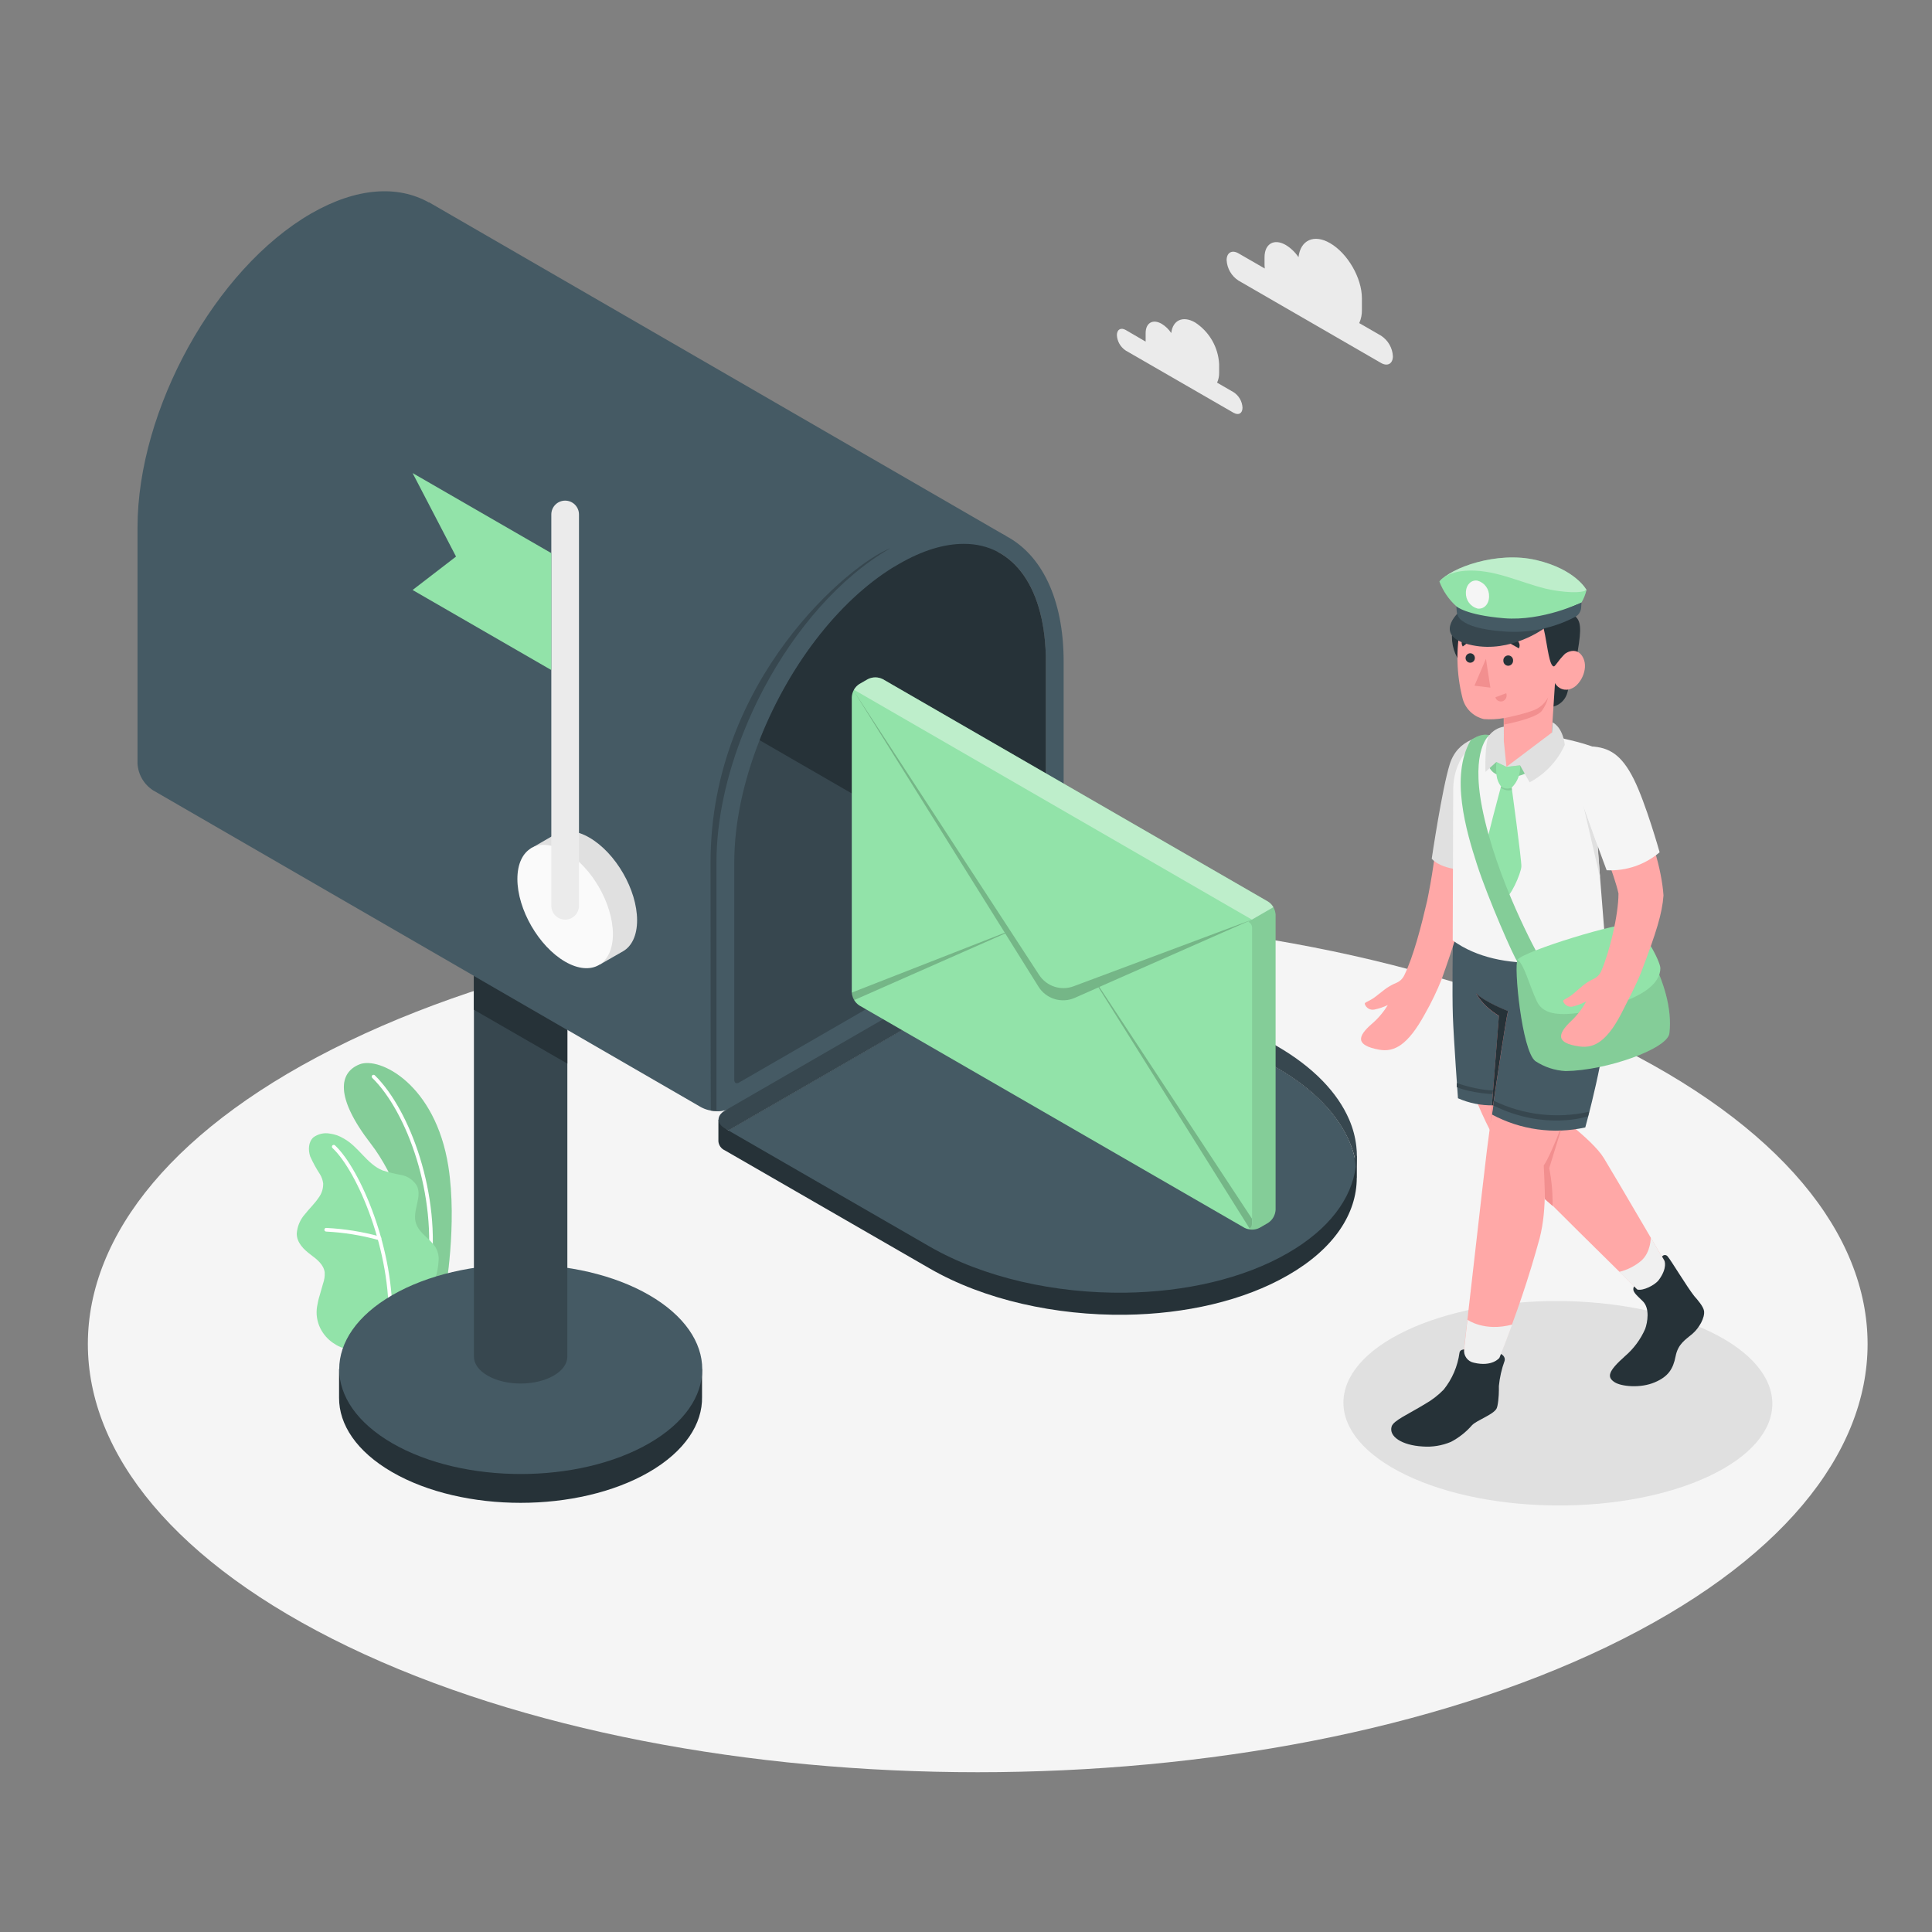 <svg width="500" height="500" viewBox="0 0 500 500" fill="none" xmlns="http://www.w3.org/2000/svg">
    <rect x="0" y="0" width="500" height="500" fill="#808080" stroke="none"/>
    <path d="M90.189 426.19C180.12 469.47 325.94 469.47 415.88 426.19C505.82 382.91 505.81 312.75 415.88 269.47C325.95 226.19 180.12 226.19 90.189 269.47C0.26 312.75 0.25 382.91 90.189 426.19Z" fill="#F5F5F5"/>
    <path d="M442.36 382C420.65 392.26 385.51 392.14 363.87 381.73C342.23 371.32 342.29 354.58 364 344.32C385.71 334.06 420.85 334.19 442.49 344.59C464.13 354.99 464.07 371.72 442.36 382Z" fill="#E0E0E0"/>
    <path d="M320.51 65.56L327.32 69.49C327.32 69.19 327.26 68.89 327.26 68.59V66.59C327.26 63.08 329.73 61.65 332.77 63.41C334.077 64.211 335.196 65.286 336.05 66.56C336.55 62.15 340.05 60.5 344.22 62.93C348.77 65.56 352.46 71.93 352.46 77.2V80.2C352.488 81.377 352.252 82.546 351.77 83.62L357.42 86.88C358.31 87.461 359.051 88.243 359.583 89.164C360.114 90.085 360.422 91.118 360.48 92.18C360.48 94.12 359.11 94.91 357.42 93.94L320.51 72.61C319.619 72.031 318.877 71.251 318.346 70.332C317.814 69.412 317.507 68.38 317.45 67.32C317.45 65.38 318.82 64.59 320.51 65.56Z" fill="#EBEBEB"/>
    <path d="M291.35 85.41L296.49 88.41C296.49 88.18 296.49 87.95 296.49 87.73V86.21C296.49 83.56 298.35 82.48 300.65 83.81C301.636 84.415 302.478 85.227 303.12 86.19C303.5 82.86 306.12 81.62 309.29 83.45C311.102 84.628 312.609 86.218 313.69 88.089C314.771 89.961 315.395 92.061 315.51 94.22V96.45C315.533 97.339 315.352 98.222 314.98 99.03L319.25 101.5C319.924 101.936 320.485 102.526 320.887 103.221C321.288 103.917 321.519 104.698 321.56 105.5C321.56 106.97 320.56 107.57 319.25 106.83L291.35 90.73C290.678 90.291 290.12 89.7 289.721 89.005C289.321 88.31 289.091 87.53 289.05 86.73C289.05 85.27 290.08 84.67 291.35 85.41Z" fill="#EBEBEB"/>
    <path d="M108.6 338.2L115.22 334.42C115.22 334.42 118.4 316.9 116.03 301.84C112.68 280.66 98.27 273.36 93.031 275.46C87.79 277.56 86.561 283.84 96.031 296.08C101.6 303.29 108.77 318.55 108.6 338.2Z" fill="#92E3A9"/>
    <g opacity="0.1">
        <path d="M108.6 338.2L115.22 334.42C115.22 334.42 118.4 316.9 116.03 301.84C112.68 280.66 98.27 273.36 93.031 275.46C87.79 277.56 86.561 283.84 96.031 296.08C101.6 303.29 108.77 318.55 108.6 338.2Z" fill="black"/>
    </g>
    <path d="M111 329.791H110.93C110.807 329.773 110.695 329.708 110.62 329.608C110.545 329.509 110.513 329.384 110.53 329.261C113.27 309.431 105.3 287.72 96.339 278.96C96.251 278.873 96.2 278.754 96.199 278.629C96.198 278.504 96.247 278.384 96.334 278.296C96.422 278.207 96.541 278.156 96.666 278.155C96.791 278.154 96.911 278.203 96.999 278.291C106.12 287.201 114.25 309.291 111.47 329.391C111.451 329.502 111.394 329.603 111.308 329.676C111.222 329.749 111.113 329.79 111 329.791Z" fill="white"/>
    <path d="M90.21 348.83C89.21 349.43 87 348.11 86.21 347.56C84.794 346.593 83.651 345.277 82.89 343.74C82.034 341.999 81.744 340.034 82.06 338.12C82.22 337.104 82.457 336.101 82.77 335.12C83.05 334.12 83.32 333.18 83.6 332.21C83.941 331.273 84.087 330.276 84.03 329.28C83.77 327.28 82.03 325.91 80.41 324.71C78.64 323.38 76.79 321.63 76.8 319.24C76.935 317.387 77.677 315.63 78.91 314.24C80.05 312.8 81.41 311.52 82.44 309.99C83.252 308.923 83.675 307.611 83.64 306.27C83.533 305.451 83.261 304.661 82.84 303.95C81.866 302.471 81.013 300.916 80.29 299.3C79.71 297.63 79.8 295.55 81.1 294.35C81.684 293.919 82.348 293.608 83.054 293.436C83.76 293.264 84.493 293.235 85.21 293.35C86.554 293.509 87.848 293.96 89 294.67C92.8 296.78 95 301.28 99 302.9C100.597 303.399 102.223 303.796 103.87 304.09C104.692 304.246 105.473 304.572 106.162 305.047C106.851 305.522 107.432 306.137 107.87 306.85C109.35 309.8 106.61 313.44 107.65 316.57C108.57 319.35 111.26 320.41 112.78 322.91C113.396 324.014 113.641 325.286 113.48 326.54C113.352 328.66 112.833 330.739 111.95 332.67C110.971 334.596 109.848 336.444 108.59 338.2C108.53 338.26 90.37 348.73 90.21 348.83Z" fill="#92E3A9"/>
    <path d="M101 343.09C100.937 343.089 100.876 343.075 100.818 343.049C100.761 343.024 100.71 342.987 100.667 342.942C100.624 342.896 100.591 342.842 100.569 342.784C100.547 342.725 100.537 342.663 100.54 342.6C101.32 323.84 92.479 303.13 86.049 297.11C86.004 297.067 85.968 297.016 85.942 296.959C85.916 296.903 85.902 296.841 85.901 296.779C85.899 296.717 85.909 296.655 85.931 296.597C85.953 296.539 85.987 296.485 86.029 296.44C86.072 296.395 86.123 296.358 86.18 296.333C86.237 296.307 86.298 296.293 86.36 296.291C86.422 296.289 86.484 296.3 86.543 296.322C86.601 296.344 86.654 296.377 86.699 296.42C93.259 302.56 102.28 323.61 101.49 342.64C101.487 342.702 101.473 342.762 101.447 342.818C101.421 342.874 101.384 342.925 101.338 342.967C101.293 343.008 101.239 343.041 101.181 343.062C101.123 343.083 101.062 343.093 101 343.09Z" fill="white"/>
    <path d="M98.15 320.93H98.01C93.567 319.7 89.003 318.962 84.4 318.73C84.338 318.727 84.277 318.713 84.221 318.687C84.165 318.661 84.115 318.624 84.073 318.578C84.031 318.533 83.999 318.479 83.978 318.421C83.957 318.363 83.947 318.302 83.95 318.24C83.949 318.177 83.962 318.115 83.987 318.058C84.012 318 84.049 317.949 84.095 317.907C84.141 317.864 84.196 317.832 84.255 317.812C84.314 317.792 84.377 317.784 84.44 317.79C89.123 318.017 93.768 318.759 98.29 320C98.413 320.018 98.524 320.085 98.598 320.186C98.672 320.286 98.703 320.412 98.685 320.535C98.666 320.658 98.599 320.769 98.499 320.843C98.399 320.917 98.273 320.948 98.15 320.93Z" fill="white"/>
    <path d="M87.75 361.72V354.35H89.57C91.69 350.05 95.65 346 101.5 342.63C119.85 332.03 149.6 332.03 167.95 342.63C173.81 346 177.77 350.05 179.89 354.35H181.69V361.48C181.84 368.48 177.27 375.61 167.95 380.99C149.6 391.58 119.85 391.58 101.5 380.99C92.29 375.67 87.71 368.69 87.75 361.72Z" fill="#263238"/>
    <path d="M168 335.159C149.65 324.569 119.9 324.569 101.55 335.159C83.2 345.749 83.2 362.929 101.55 373.529C119.9 384.129 149.65 384.119 168 373.529C186.35 362.939 186.3 345.759 168 335.159Z" fill="#455A64"/>
    <path d="M146.83 222.08V351.08C146.83 352.86 145.65 354.65 143.29 356.01C138.57 358.74 130.91 358.74 126.19 356.01C123.83 354.65 122.65 352.86 122.65 351.08V222.08H146.83Z" fill="#37474F"/>
    <path d="M122.64 252.58V261.32L146.83 275.26V266.58L122.64 252.58Z" fill="#263238"/>
    <path d="M260.32 138.69L258.26 142.82L236.11 187.22L225.6 208.32L190 279.66L186.08 287.52C185.847 287.52 185.617 287.52 185.39 287.52C183.993 287.537 182.615 287.192 181.39 286.52L39.59 204.52C38.427 203.763 37.459 202.743 36.764 201.543C36.069 200.342 35.667 198.995 35.59 197.61V136.51C35.59 105.96 55.7 69.59 80.53 55.25C92.34 48.46 103 47.91 111 52.4V52.34L260.32 138.69Z" fill="#455A64"/>
    <path d="M230.37 141.92C220.37 145.63 183.89 175.74 183.89 223.15C183.89 263.01 183.94 283.7 183.95 287.42C184.435 287.504 184.927 287.547 185.42 287.55C185.653 287.55 185.883 287.55 186.11 287.55L190.03 279.69L225.6 208.35L236.11 187.26L238.52 182.43L230.37 141.92Z" fill="#37474F"/>
    <path d="M273.36 237.45C272.941 238.104 272.376 238.652 271.71 239.05L271.3 239.31L189.42 286.58C188.403 287.132 187.275 287.45 186.12 287.51C185.886 287.51 185.656 287.51 185.43 287.51V223.11C185.43 212.11 188.05 200.39 192.55 189.18L196.55 191.52L225.55 208.28L270.62 234.28L272.93 235.61C273.098 235.683 273.246 235.795 273.364 235.936C273.481 236.077 273.564 236.243 273.605 236.422C273.647 236.601 273.647 236.787 273.604 236.965C273.561 237.143 273.478 237.309 273.36 237.45Z" fill="#37474F"/>
    <path d="M260.32 138.699C252.38 134.529 241.88 135.259 230.37 141.919C217.46 149.349 205.81 162.789 197.63 178.249C195.737 181.822 194.037 185.494 192.54 189.249C188.04 200.459 185.42 212.189 185.42 223.179V287.579C185.653 287.579 185.883 287.579 186.11 287.579C187.266 287.52 188.393 287.202 189.41 286.649L271.29 239.379L271.7 239.119C272.326 238.671 272.882 238.131 273.35 237.519C274.504 236.099 275.176 234.348 275.27 232.519V171.269C275.28 154.899 269.5 143.519 260.32 138.699ZM269.48 234.999L191.23 280.179C190.57 280.559 190.03 280.249 190.03 279.489V223.149C190.03 213.319 192.3 202.419 196.58 191.559C196.649 191.349 196.73 191.142 196.82 190.939C198.403 186.964 200.223 183.087 202.27 179.329C210.22 164.639 221.09 152.569 232.68 145.909C238.63 142.459 244.27 140.719 249.43 140.719C252.502 140.683 255.536 141.408 258.26 142.829C266.09 146.999 270.67 157.129 270.67 171.269V232.999C270.638 233.402 270.513 233.791 270.307 234.138C270.101 234.484 269.818 234.779 269.48 234.999Z" fill="#455A64"/>
    <path d="M351.15 304.77V299.14H350.62V299.94C350.279 298.375 349.787 296.848 349.15 295.38C346.15 288.48 339.96 281.86 330.44 276.38L277.49 245.81C276.251 245.18 274.88 244.852 273.49 244.852C272.1 244.852 270.729 245.18 269.49 245.81L188.49 292.55C187.482 291.751 186.614 290.791 185.92 289.71V295.39C185.965 295.886 186.142 296.362 186.432 296.768C186.722 297.174 187.115 297.496 187.57 297.7L240.57 328.26C254.74 336.45 273.27 340.47 291.22 340.26C306.75 340.06 321.85 336.66 333.36 330.01C345.26 323.17 351.13 314.09 351.13 304.82L351.15 304.77Z" fill="#263238"/>
    <path d="M349.15 295.38C346.15 288.48 339.96 281.86 330.44 276.38L277.49 245.81C276.25 245.18 274.88 244.852 273.49 244.852C272.1 244.852 270.729 245.18 269.49 245.81L188.49 292.55L240.49 322.55C254.66 330.74 273.19 334.76 291.14 334.55C306.67 334.34 321.77 330.95 333.28 324.3C343.96 318.15 349.8 310.21 350.87 301.94C350.618 299.681 350.038 297.471 349.15 295.38Z" fill="#455A64"/>
    <path d="M351 301.93C350.718 299.67 350.109 297.463 349.19 295.38C346.19 288.48 340 281.86 330.48 276.38L277.53 245.81C276.291 245.18 274.92 244.852 273.53 244.852C272.14 244.852 270.769 245.18 269.53 245.81L188.53 292.55L187.61 292.03C185.41 290.75 185.41 288.69 187.61 287.42L269.49 240.14C270.729 239.51 272.1 239.182 273.49 239.182C274.88 239.182 276.251 239.51 277.49 240.14L330.44 270.71C339.96 276.21 346.19 282.83 349.15 289.71C350.123 291.935 350.753 294.295 351.02 296.71C351.22 298.444 351.214 300.197 351 301.93Z" fill="#37474F"/>
    <path d="M270.67 171.27V234.35L196.58 191.56C196.65 191.349 196.73 191.143 196.82 190.94C204.76 171.09 218.16 154.26 232.68 145.94C238.63 142.49 244.27 140.75 249.43 140.75C262.53 140.72 270.67 152.42 270.67 171.27Z" fill="#263238"/>
    <path d="M137.27 219.64L143.79 215.88H143.84C146.07 214.62 149.14 214.81 152.53 216.77C159.35 220.71 164.88 230.29 164.88 238.17C164.88 242.1 163.5 244.87 161.28 246.17L155.22 249.64L154.12 247.81C152.877 247.532 151.683 247.067 150.58 246.43C143.76 242.49 138.22 232.91 138.22 225.03C138.223 223.968 138.354 222.91 138.61 221.88L137.27 219.64Z" fill="#E0E0E0"/>
    <path d="M146.26 220.35C153.08 224.29 158.62 233.87 158.62 241.75C158.62 249.63 153.08 252.82 146.26 248.88C139.44 244.94 133.9 235.36 133.9 227.48C133.9 219.6 139.43 216.41 146.26 220.35Z" fill="#FAFAFA"/>
    <path d="M146.26 238C145.31 238 144.4 237.622 143.728 236.951C143.057 236.28 142.68 235.369 142.68 234.42V133.14C142.68 132.19 143.057 131.28 143.728 130.608C144.4 129.937 145.31 129.56 146.26 129.56C147.209 129.56 148.12 129.937 148.791 130.608C149.463 131.28 149.84 132.19 149.84 133.14V234.43C149.837 235.377 149.459 236.285 148.788 236.955C148.117 237.624 147.207 238 146.26 238Z" fill="#EBEBEB"/>
    <path d="M142.68 143.15L106.78 122.43L118.02 144.04L106.78 152.69L142.68 173.41V143.15Z" fill="#92E3A9"/>
    <path d="M330.12 236.7C330.084 236.024 329.888 235.366 329.549 234.781C329.21 234.195 328.738 233.698 328.17 233.33L228.48 175.77C227.877 175.464 227.211 175.305 226.535 175.305C225.859 175.305 225.193 175.464 224.59 175.77L222.39 177.04C221.821 177.409 221.347 177.908 221.008 178.495C220.669 179.083 220.475 179.742 220.44 180.42V256.83C220.479 257.506 220.675 258.164 221.014 258.751C221.352 259.338 221.824 259.838 222.39 260.21L322.08 317.76C322.684 318.066 323.352 318.225 324.03 318.225C324.707 318.225 325.375 318.066 325.98 317.76L328.17 316.49C328.736 316.119 329.206 315.621 329.545 315.036C329.884 314.451 330.081 313.795 330.12 313.12V236.7Z" fill="#92E3A9"/>
    <path opacity="0.4" d="M329.55 234.78L324 238L221 178.5C221.328 177.904 221.803 177.401 222.38 177.04L224.58 175.78C225.181 175.47 225.848 175.308 226.525 175.308C227.202 175.308 227.869 175.47 228.47 175.78L328.16 233.33C328.739 233.687 329.218 234.186 329.55 234.78Z" fill="white"/>
    <path opacity="0.1" d="M330.12 236.699V313.109C330.085 313.787 329.89 314.446 329.551 315.034C329.212 315.621 328.739 316.12 328.17 316.489L326 317.759C325.827 317.855 325.647 317.936 325.46 317.999C325.2 318.086 324.932 318.146 324.66 318.179C324.147 318.248 323.627 318.231 323.12 318.129L322.74 318.029L322.51 317.939C322.657 318.002 322.815 318.034 322.975 318.034C323.135 318.034 323.293 318.002 323.44 317.939C323.647 317.801 323.813 317.609 323.919 317.383C324.025 317.158 324.067 316.907 324.04 316.659V240.219C324.061 239.874 323.976 239.53 323.798 239.234C323.619 238.938 323.355 238.702 323.04 238.559L324.04 237.969L329.57 234.779C329.912 235.362 330.102 236.023 330.12 236.699Z" fill="black"/>
    <path opacity="0.2" d="M324 238L277.84 255.25C276.243 255.847 274.49 255.882 272.87 255.349C271.251 254.817 269.861 253.748 268.93 252.32L261.52 240.96L220.63 178.31L260.04 241.39L220.42 256.89C220.455 257.581 220.664 258.252 221.03 258.84L260.15 241.57L268.76 255.35C269.717 256.881 271.195 258.016 272.921 258.547C274.648 259.078 276.507 258.969 278.16 258.24L284.29 255.53L323.4 317.95C323.608 317.812 323.773 317.619 323.879 317.394C323.985 317.168 324.027 316.917 324 316.67V315.39L284.5 255.42L324 238Z" fill="black"/>
    <path d="M434.87 332.999L433.16 330.469C433.16 330.469 418.16 304.769 415.08 299.719C412 294.669 400.9 286.889 400.9 286.889L402.07 239.609L376 243.399C375.79 249.039 376.67 270.599 380.75 281.399C383.001 287.536 385.848 293.438 389.25 299.019C390.47 301.119 426.94 336.839 426.94 336.839L428 337.999C428.702 338.804 429.664 339.337 430.719 339.505C431.773 339.673 432.853 339.466 433.77 338.919L433.86 338.859C434.764 338.21 435.376 337.232 435.565 336.136C435.754 335.04 435.504 333.913 434.87 332.999Z" fill="#FFA8A7"/>
    <path d="M431.89 328.27L427.21 320.27C427.21 320.27 427.28 324.03 424.76 326.27C423.11 327.662 421.159 328.652 419.06 329.16L425.48 335.47C425.48 335.47 431.82 335.33 431.89 328.27Z" fill="#F0F0F0"/>
    <path d="M441 339.24C440.79 338.07 439.38 336.45 438.47 335.42C436.64 333.13 432.42 326.1 431.61 325.2C431.53 325.078 431.421 324.978 431.293 324.909C431.164 324.84 431.021 324.804 430.875 324.804C430.73 324.804 430.586 324.84 430.458 324.909C430.33 324.978 430.22 325.078 430.14 325.2L430.75 326.25C430.75 326.25 431.62 328.11 429.3 331.25C428.3 332.59 425.25 334.13 423.73 333.73L422.89 332.91C422.26 334.2 423.28 334.91 425.16 336.76C427.04 338.61 426.36 342.28 425.77 343.92C424.582 346.637 422.794 349.051 420.54 350.98C416.04 354.98 415.87 356.42 417.87 357.72C419.57 358.82 424.56 359.35 428.3 357.72C431.72 356.26 433 354.31 433.64 351.02C434.28 347.73 436.28 346.67 438.01 345.18C439.74 343.69 441.27 341 441 339.24Z" fill="#263238"/>
    <path d="M415.4 243.53L381.05 238.89H378.71C378.71 238.89 377.81 245.89 383.49 253.79C385.461 256.658 387.742 259.3 390.29 261.67C390.29 261.67 386.21 286.15 384.78 297.93C383.62 307.44 379.78 341.68 378.78 350.12C378.637 351.384 378.424 352.639 378.14 353.88L376.62 360.46L384.07 362.18L386.2 357.18C386.778 354.676 387.571 352.227 388.57 349.86C392.445 340.235 395.754 330.391 398.48 320.38C400.48 312.55 399.65 303.7 399.48 301.6C399.48 301.6 411.82 275.6 414.89 260.4C416.15 254.862 416.324 249.133 415.4 243.53Z" fill="#FFA8A7"/>
    <path d="M378.71 351L379.78 341.55C379.78 341.55 384.12 344.73 391.37 342.79C390.27 345.79 388.96 349.15 387.54 352.68C387.54 352.68 383.89 356.97 380.93 355.94C377.97 354.91 378.71 351 378.71 351Z" fill="#F0F0F0"/>
    <path d="M388.45 350.409L388.05 351.409C388.05 351.409 386.22 353.819 381.44 352.669C380.664 352.519 379.972 352.081 379.503 351.444C379.035 350.806 378.823 350.016 378.91 349.229C378.91 349.229 377.82 349.229 377.71 350.109C377.239 353.599 375.825 356.894 373.62 359.639C372.216 361.079 370.617 362.314 368.87 363.309C364.6 365.939 360.65 367.599 360.16 369.159C359.36 371.739 362.78 374.039 368.16 374.349C370.674 374.542 373.198 374.131 375.52 373.149C377.594 372.058 379.445 370.59 380.98 368.819C382.29 367.509 386.28 366.189 387.27 364.609C387.69 363.929 387.91 361.239 387.91 359.759V358.679C388.127 356.47 388.621 354.296 389.38 352.209C389.72 350.999 388.45 350.409 388.45 350.409Z" fill="#263238"/>
    <path d="M376 243.399C376 243.399 375.79 256.959 376 262.939C376.21 268.919 377.32 284.229 377.32 284.229C380.206 285.503 383.336 286.127 386.49 286.059L386.14 288.449C393.525 292.413 402.087 293.594 410.27 291.779C410.27 291.779 415.57 272.909 416.39 259.599C417.21 246.289 415.47 243.529 415.47 243.529L376 243.399Z" fill="#455A64"/>
    <path d="M386.6 284.88C394.267 288.586 402.963 289.584 411.27 287.71L410.97 288.89C410.97 288.89 399.84 292.75 386.42 286.06L386.6 284.88Z" fill="#37474F"/>
    <path d="M377 280.29C377 280.29 382.56 282.29 387 282.19L386.85 283.19C386.85 283.19 381 283 377 281.35V280.29Z" fill="#37474F"/>
    <path d="M385.74 290.71C385.74 290.71 389.43 265.16 390.29 261.71C390.29 261.71 383.95 259.28 382.01 257.05C382.01 257.05 383.39 260.16 387.92 262.93L385.74 290.71Z" fill="#F28F8F"/>
    <path d="M382 257C382 257 383.38 260.11 387.91 262.88L386.1 286.05H386.41C387.52 278.53 389.65 264.22 390.28 261.65C390.29 261.66 384 259.23 382 257Z" fill="#263238"/>
    <path d="M399.52 301.62C400.52 300.25 402.52 295.62 403.7 292.56H403.94L400.94 302.32C401.58 305.535 401.868 308.811 401.8 312.09L399.8 310.34C399.88 308.87 399.52 301.62 399.52 301.62Z" fill="#F28F8F"/>
    <path d="M379.84 232.74C384.84 216.01 383.84 201.84 384.84 197.5L371.97 215.5C371.423 221.428 370.545 227.32 369.34 233.15C367.85 239.55 365.82 247.52 363.39 252.48C362.949 253.356 362.202 254.039 361.29 254.4C358.86 255.4 357.74 256.64 355.79 258.08C354.26 259.21 353.1 259.36 353.2 259.82C353.365 260.338 353.719 260.774 354.192 261.041C354.665 261.308 355.222 261.387 355.75 261.26C356.928 261.012 358.072 260.626 359.16 260.11C358.043 261.951 356.638 263.602 355 265C351.28 268.24 350.74 270.53 356.94 271.66C360.82 272.36 364.34 270.5 368.75 262.44C370.432 259.498 371.903 256.441 373.15 253.29C376.09 245.09 378.32 237.8 379.84 232.74Z" fill="#FFA8A7"/>
    <path d="M389.19 190C383.19 190 377.19 191.38 375.19 197.79C373.19 204.2 370.53 222.23 370.53 222.23C370.53 222.23 373.06 225.61 381.53 225.08L389.19 190Z" fill="#E0E0E0"/>
    <path d="M401.58 190.45C405.81 191.45 410.71 192.33 414.8 194.36C417.65 195.77 413.48 219.36 413.48 219.36L415.4 243.5C409.76 249.6 388.21 252.38 375.96 243.37C375.96 243.37 376.07 210.52 376.09 204.28C376.11 198.04 379.61 190.54 389.19 190.01L401.58 190.45Z" fill="#F5F5F5"/>
    <path d="M385.23 198.2C386.01 200.04 387.43 200.78 390.01 201.07C391.306 201.161 392.607 200.987 393.834 200.561C395.061 200.135 396.189 199.464 397.15 198.59L393.94 195.39L389.87 198.46L389.52 195.05L385.23 198.2Z" fill="#92E3A9"/>
    <path opacity="0.1" d="M385.23 198.2C386.01 200.04 387.43 200.78 390.01 201.07C391.306 201.161 392.607 200.987 393.834 200.561C395.061 200.135 396.189 199.464 397.15 198.59L393.94 195.39L389.87 198.46L389.52 195.05L385.23 198.2Z" fill="black"/>
    <path d="M413.5 218.929L409.82 208.659L414.09 227.109L413.5 218.929Z" fill="#E0E0E0"/>
    <path d="M408.33 168.74L405.64 179.22C405.36 180.31 404.724 181.276 403.833 181.964C402.942 182.653 401.846 183.024 400.72 183.02H397.61L397.66 168.39L408.33 168.74Z" fill="#263238"/>
    <path d="M398.239 164.864C398.27 158.657 393.262 153.6 387.054 153.569C380.847 153.539 375.79 158.547 375.76 164.754C375.729 170.962 380.737 176.019 386.944 176.049C393.152 176.079 398.209 171.072 398.239 164.864Z" fill="#263238"/>
    <path d="M404.38 158.489C405.027 158.414 405.681 158.488 406.295 158.705C406.908 158.921 407.464 159.275 407.92 159.739C409.43 161.299 409.11 164.169 407.92 170.739L403.22 171.259L404.38 158.489Z" fill="#263238"/>
    <path d="M402.14 171.299C402.83 171.719 403.83 170.379 404.7 169.479C405.57 168.579 408.37 167.369 409.76 170.319C411.15 173.269 408.93 177.319 406.76 178.169C405.998 178.542 405.122 178.606 404.315 178.347C403.508 178.087 402.832 177.526 402.43 176.779L401.55 190.449C401.55 190.449 396.55 197.569 389.84 198.449C388.31 195.129 386.94 192.749 389.16 190.029V185.849C387.467 186.145 385.744 186.229 384.03 186.099C382.664 185.788 381.415 185.096 380.427 184.103C379.439 183.11 378.754 181.857 378.45 180.489C376.945 174.448 376.781 168.151 377.97 162.039C379.8 151.629 391.48 151.489 398.06 155.659C404.64 159.829 402.14 171.299 402.14 171.299Z" fill="#FFA8A7"/>
    <path d="M402.14 172.469C402.49 172.469 403.83 170.269 404.7 169.469C405.9 168.389 404.38 158.469 404.38 158.469C403.8 150.349 391.83 149.689 388.52 149.469C380.94 148.899 375.77 153.079 377.81 158.379C379.18 160.779 381.97 161.449 384.6 161.779C389.06 162.339 396.66 159.969 397.6 159.839C398.9 159.669 399.17 160.929 399.86 164.349C400.47 167.349 401 172.439 402.14 172.469Z" fill="#263238"/>
    <path d="M404.38 159.26L408.6 157C408.466 156.715 408.276 156.461 408.041 156.252C407.806 156.043 407.532 155.884 407.234 155.784C406.935 155.684 406.62 155.645 406.307 155.67C405.994 155.696 405.689 155.784 405.41 155.93C404.841 156.243 404.415 156.766 404.223 157.387C404.031 158.008 404.087 158.679 404.38 159.26Z" fill="#263238"/>
    <path d="M389.22 185.86C389.22 185.86 395.47 184.63 397.66 183.47C398.94 182.795 399.985 181.749 400.66 180.47C400.352 181.747 399.788 182.948 399 184C397.4 186 389.25 187.52 389.25 187.52L389.22 185.86Z" fill="#F28F8F"/>
    <path d="M389.07 170.999C389.066 171.167 389.095 171.333 389.156 171.49C389.217 171.646 389.308 171.789 389.424 171.909C389.54 172.03 389.679 172.127 389.833 172.194C389.987 172.261 390.152 172.296 390.32 172.299C390.659 172.291 390.981 172.15 391.216 171.907C391.452 171.664 391.583 171.338 391.58 170.999C391.595 170.825 391.575 170.649 391.519 170.484C391.463 170.318 391.373 170.166 391.255 170.037C391.137 169.907 390.993 169.804 390.833 169.734C390.673 169.663 390.5 169.627 390.325 169.627C390.15 169.627 389.977 169.663 389.817 169.734C389.657 169.804 389.513 169.907 389.395 170.037C389.277 170.166 389.187 170.318 389.131 170.484C389.075 170.649 389.054 170.825 389.07 170.999Z" fill="#263238"/>
    <path d="M390.41 166.299L393.09 167.789C393.282 167.423 393.325 166.996 393.209 166.599C393.094 166.202 392.829 165.865 392.47 165.659C392.294 165.562 392.099 165.502 391.899 165.482C391.699 165.462 391.497 165.482 391.304 165.542C391.112 165.602 390.934 165.7 390.78 165.83C390.627 165.96 390.501 166.119 390.41 166.299Z" fill="#263238"/>
    <path d="M389.81 179.399L387 180.459C387.055 180.655 387.15 180.838 387.279 180.996C387.408 181.154 387.568 181.284 387.748 181.377C387.929 181.471 388.127 181.527 388.331 181.541C388.534 181.555 388.738 181.527 388.93 181.459C389.315 181.298 389.623 180.992 389.787 180.608C389.951 180.223 389.959 179.79 389.81 179.399Z" fill="#F28F8F"/>
    <path d="M378.57 167.31L381.02 165.43C380.906 165.265 380.759 165.124 380.589 165.018C380.419 164.911 380.229 164.84 380.031 164.81C379.833 164.779 379.63 164.789 379.436 164.838C379.241 164.888 379.059 164.977 378.9 165.1C378.572 165.355 378.355 165.727 378.293 166.139C378.232 166.55 378.331 166.969 378.57 167.31Z" fill="#263238"/>
    <path d="M379.29 170.31C379.29 170.467 379.321 170.623 379.381 170.769C379.442 170.914 379.53 171.047 379.642 171.158C379.753 171.27 379.885 171.358 380.031 171.418C380.176 171.479 380.332 171.51 380.49 171.51C380.648 171.51 380.804 171.479 380.949 171.418C381.095 171.358 381.227 171.27 381.339 171.158C381.45 171.047 381.538 170.914 381.599 170.769C381.659 170.623 381.69 170.467 381.69 170.31C381.695 170.149 381.669 169.989 381.612 169.839C381.554 169.689 381.468 169.551 381.357 169.435C381.246 169.319 381.113 169.226 380.966 169.161C380.819 169.097 380.661 169.062 380.5 169.06C380.175 169.067 379.865 169.203 379.639 169.437C379.413 169.671 379.287 169.984 379.29 170.31Z" fill="#263238"/>
    <path d="M384.56 170.5L385.71 177.96L381.59 177.46L384.56 170.5Z" fill="#F28F8F"/>
    <path d="M387.26 197.199C387.17 198.358 387.187 199.523 387.31 200.679C387.433 201.718 387.829 202.705 388.46 203.539C388.867 203.801 389.329 203.965 389.809 204.017C390.29 204.069 390.777 204.008 391.23 203.839C391.987 203.09 392.572 202.184 392.945 201.187C393.318 200.189 393.47 199.122 393.39 198.059L389.87 198.459L387.26 197.199Z" fill="#92E3A9"/>
    <path d="M388.46 203.54C388.46 203.54 384.3 218.94 384.14 220.8C383.98 222.66 387.6 232.58 389.19 232.63C390.78 232.68 393.68 225.93 393.73 224.23C393.78 222.53 391.23 203.84 391.23 203.84L388.46 203.54Z" fill="#92E3A9"/>
    <path opacity="0.1" d="M391.23 203.84C390.783 204.039 390.291 204.116 389.804 204.064C389.318 204.011 388.854 203.83 388.46 203.54L388.38 203.81C388.781 204.145 389.257 204.377 389.767 204.487C390.278 204.596 390.807 204.58 391.31 204.44L391.23 203.84Z" fill="black"/>
    <path d="M389.87 198.46L401.63 189.59L401.8 186.96C401.8 186.96 404.35 187.96 404.97 192.76C403.096 196.916 399.89 200.329 395.86 202.46L393.39 198.06L389.87 198.46Z" fill="#E0E0E0"/>
    <path d="M389.2 188.069C387.662 188.306 386.279 189.14 385.35 190.389C384.17 192.389 384.44 199.759 384.44 199.759L387.26 197.199L389.87 198.459C389.62 195.989 389.19 191.819 389.19 191.819L389.2 188.069Z" fill="#E0E0E0"/>
    <path d="M399.62 162.62C399.62 162.62 391.08 169.06 381.02 166.99C370.36 164.79 377.6 158.38 377.6 158.38L399.62 162.62Z" fill="#37474F"/>
    <path d="M372.53 150.54C375.39 146.98 387.37 142.54 397.61 144.95C407.85 147.36 410.61 152.71 410.61 152.71C406.494 155.247 401.698 156.458 396.87 156.18C388.71 155.73 372.53 150.54 372.53 150.54Z" fill="#92E3A9"/>
    <path opacity="0.4" d="M372.53 150.54C375.39 146.98 387.37 142.54 397.61 144.95C407.85 147.36 410.61 152.71 410.61 152.71C406.494 155.247 401.698 156.458 396.87 156.18C388.71 155.73 372.53 150.54 372.53 150.54Z" fill="white"/>
    <path d="M409.29 155.93C409.882 154.928 410.317 153.842 410.58 152.71C410.58 152.71 409.37 153.88 402.43 152.82C395.85 151.82 389 147.99 381.69 147.68C374.38 147.37 372.53 150.54 372.53 150.54C373.463 152.979 374.96 155.162 376.9 156.91C376.9 156.91 380.15 161.31 388.71 161.53C397.27 161.75 409.29 155.93 409.29 155.93Z" fill="#92E3A9"/>
    <path d="M385.37 154.36C385.37 156.36 384.01 157.75 382.37 157.49C381.481 157.245 380.701 156.706 380.156 155.962C379.612 155.218 379.335 154.311 379.37 153.39C379.37 151.39 380.73 150 382.37 150.27C383.258 150.513 384.038 151.049 384.583 151.792C385.128 152.535 385.405 153.44 385.37 154.36Z" fill="#F5F5F5"/>
    <path d="M409.29 155.93L409.2 157.3C409.159 157.756 409.015 158.197 408.777 158.589C408.54 158.98 408.216 159.313 407.83 159.56C402.03 162.63 395.468 163.963 388.93 163.4C382.85 162.95 379.88 161.76 378.58 160.77C378.128 160.507 377.747 160.137 377.471 159.692C377.196 159.247 377.034 158.742 377 158.22L376.9 156.91C376.9 156.91 379.27 159.17 389.23 160C399.19 160.83 409.29 155.93 409.29 155.93Z" fill="#455A64"/>
    <path d="M385.42 190.269C385.42 190.269 380.63 193.839 383.54 208.889C387.19 227.679 398.17 247.329 398.17 247.329C398.17 247.329 393.37 249.489 392.63 248.729C391.89 247.969 385.12 232.599 382.27 223.799C379.42 214.999 375.27 200.799 380.61 191.589C380.61 191.589 383.12 189.609 385.42 190.269Z" fill="#92E3A9"/>
    <path opacity="0.1" d="M385.42 190.269C385.42 190.269 380.63 193.839 383.54 208.889C387.19 227.679 398.17 247.329 398.17 247.329C398.17 247.329 393.37 249.489 392.63 248.729C391.89 247.969 385.12 232.599 382.27 223.799C379.42 214.999 375.27 200.799 380.61 191.589C380.61 191.589 383.12 189.609 385.42 190.269Z" fill="black"/>
    <path d="M422.16 239.22C422.16 239.22 393.77 246.84 392.75 248.36C391.73 249.88 393.83 271.93 397.35 274.61C399.692 276.158 402.407 277.049 405.21 277.19C415.8 277.05 431.56 271.43 432.04 267.42C433.61 254.24 422.16 239.22 422.16 239.22Z" fill="#92E3A9"/>
    <path opacity="0.1" d="M422.16 239.22C422.16 239.22 393.77 246.84 392.75 248.36C391.73 249.88 393.83 271.93 397.35 274.61C399.692 276.158 402.407 277.049 405.21 277.19C415.8 277.05 431.56 271.43 432.04 267.42C433.61 254.24 422.16 239.22 422.16 239.22Z" fill="black"/>
    <path d="M422.16 239.22C425.06 240.01 429.69 248.72 429.7 250.56C429.7 254.47 425.24 258.72 411.79 261.56C402.22 263.56 399.05 261.92 397.72 259.1C395.72 254.84 394.51 249.64 392.72 248.36C394.7 246 419.48 238.49 422.16 239.22Z" fill="#92E3A9"/>
    <path d="M430.51 231.74C430.05 224.65 427.01 215.86 425.25 211.51L413.51 215.93C413.51 215.93 417.84 226.44 418.86 231.23C418.86 236.74 416.59 246.3 414.38 251.36C413.98 252.248 413.268 252.959 412.38 253.36C410 254.46 408.93 255.76 407.05 257.29C405.57 258.49 404.42 258.69 404.54 259.14C404.729 259.651 405.104 260.071 405.59 260.316C406.077 260.561 406.638 260.612 407.16 260.46C408.322 260.162 409.443 259.726 410.5 259.16C409.482 261.06 408.161 262.783 406.59 264.26C403.02 267.66 402.59 269.98 408.82 270.83C412.73 271.36 416.17 269.35 420.21 261.1C421.38 258.72 423.57 254.66 424.76 251.53C428.7 241.21 430.18 236.34 430.51 231.74Z" fill="#FFA8A7"/>
    <path d="M411.72 193.17C416.48 193.4 419.65 195.33 422.79 201.57C425.93 207.81 429.51 220.57 429.51 220.57C425.699 223.81 420.795 225.473 415.8 225.22C415.8 225.22 409.69 208.9 408.65 205.03C407.53 200.79 408.54 194.61 411.72 193.17Z" fill="#F5F5F5"/>
</svg>

